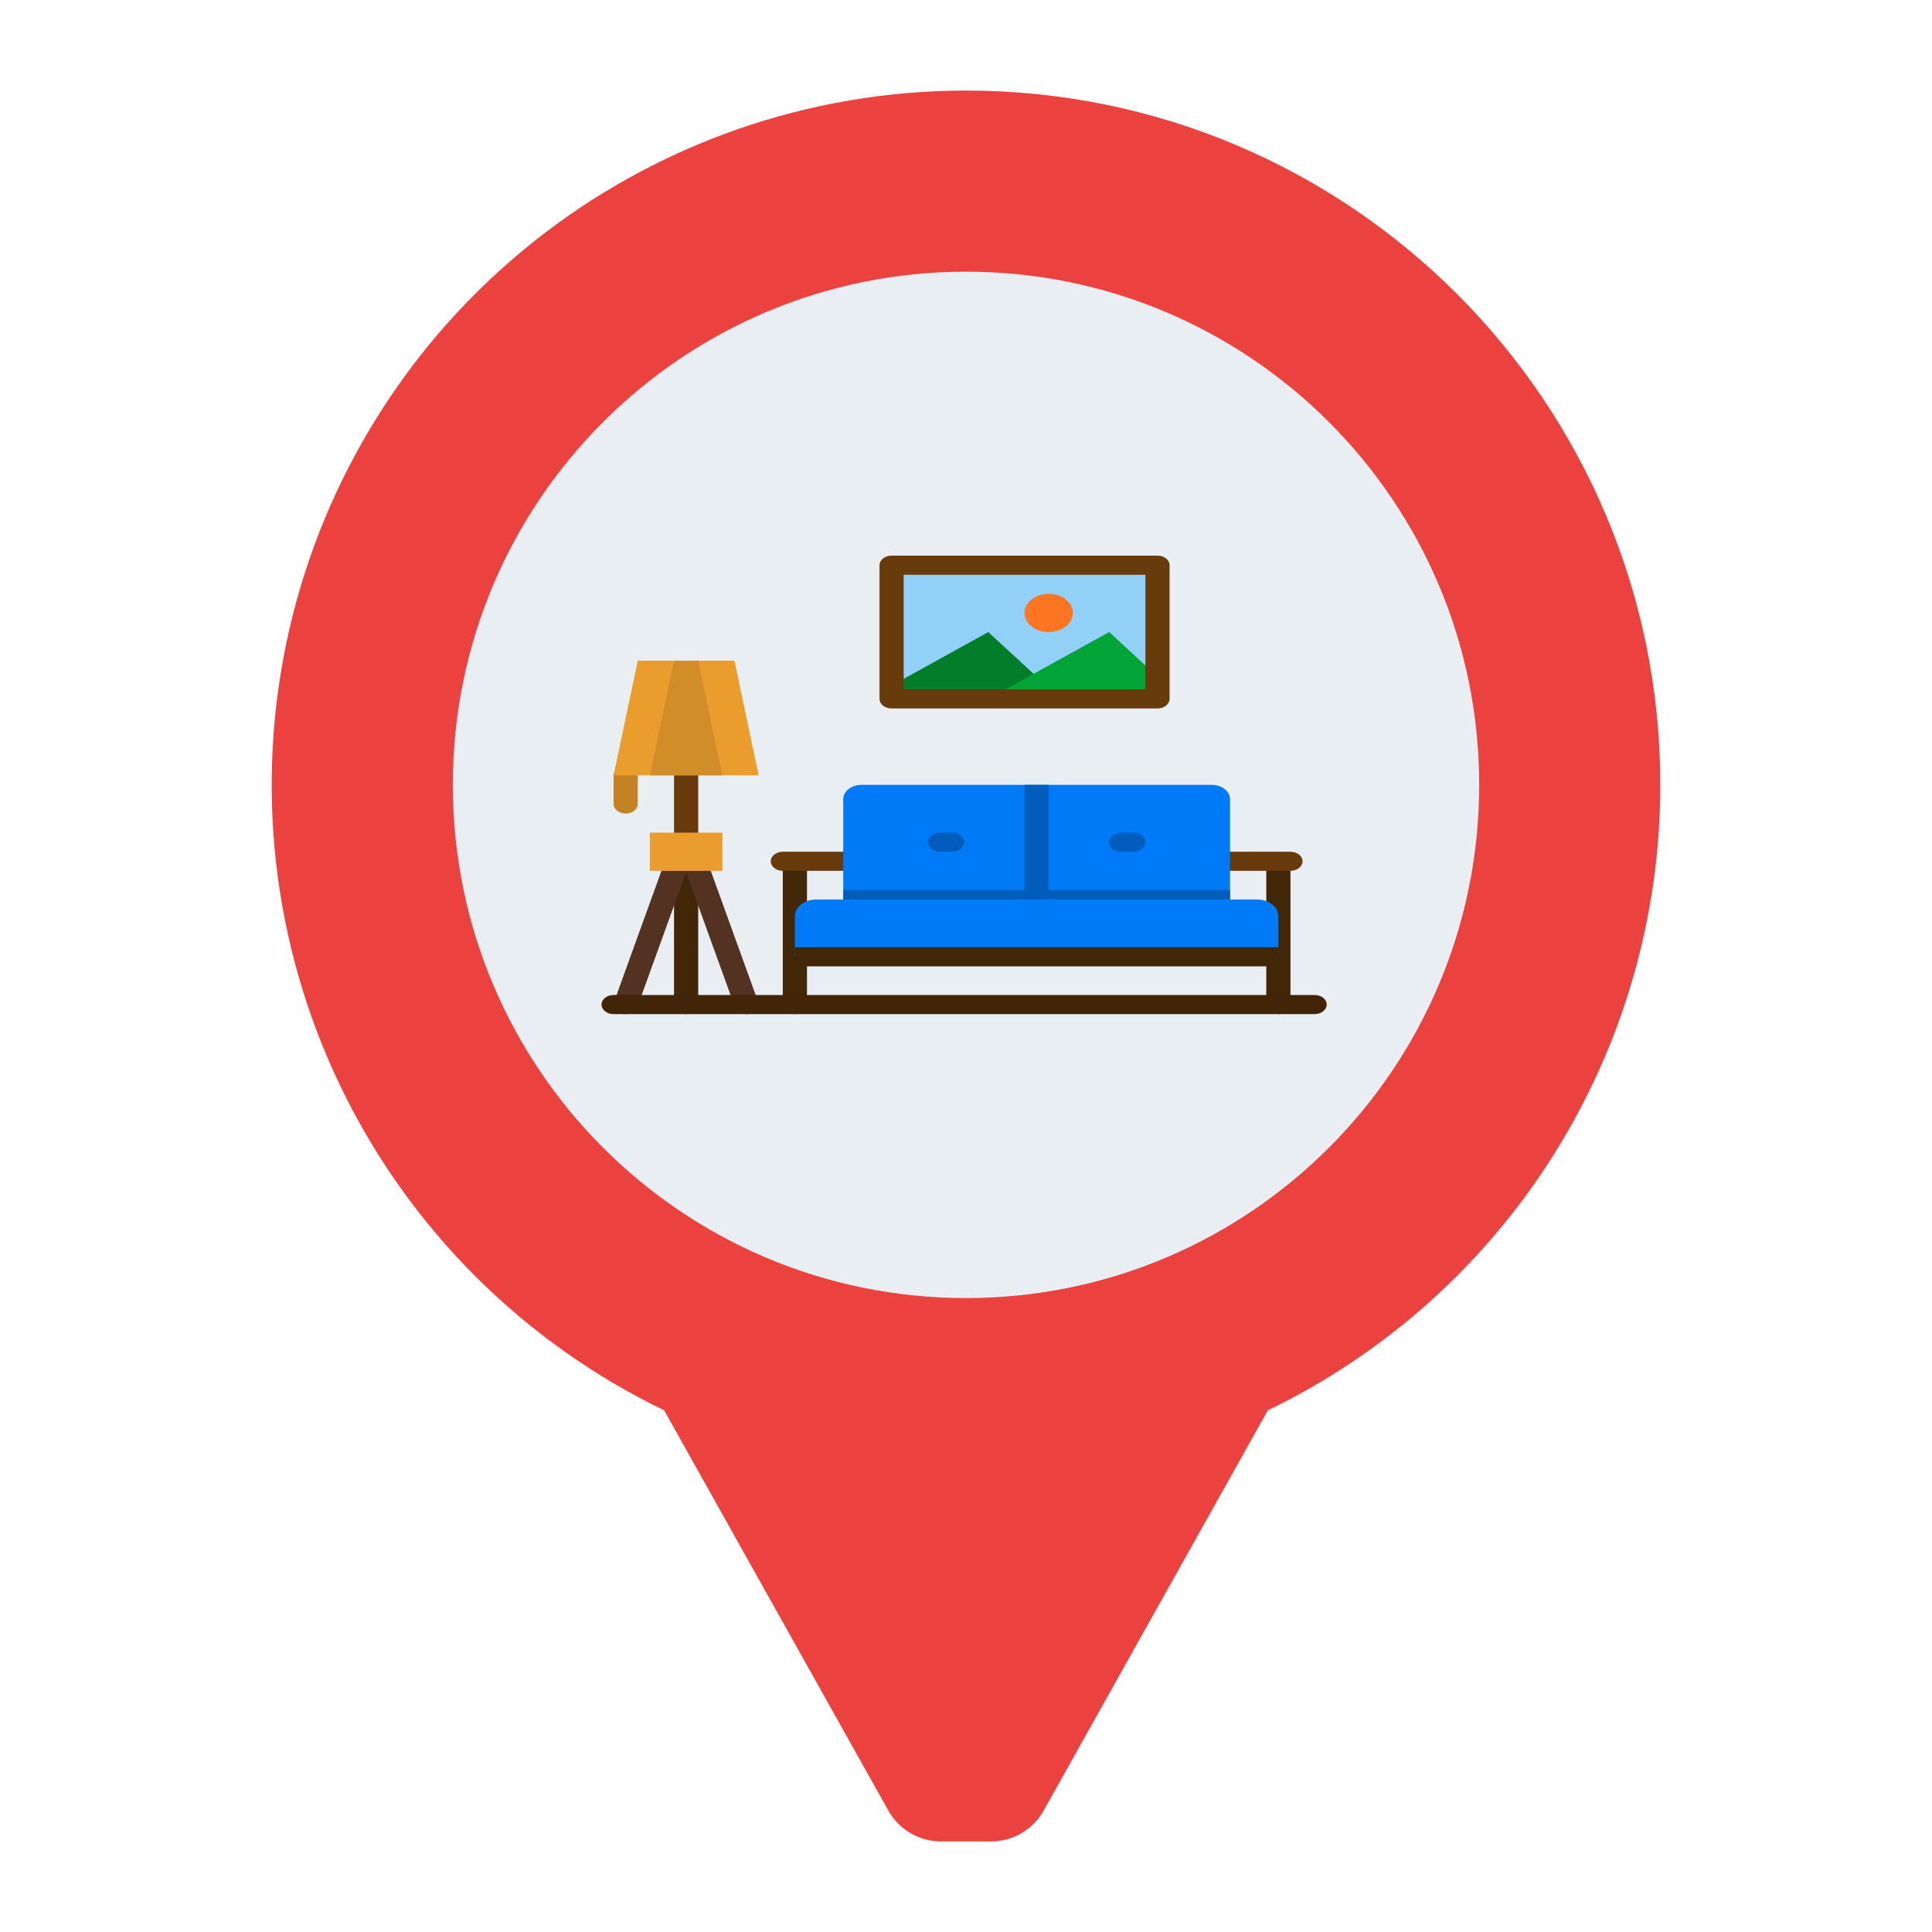 <svg width="512" height="512" viewBox="0 0 512 512" fill="none" xmlns="http://www.w3.org/2000/svg">
<path d="M440 208C440 106.38 357.621 24 256 24C214.33 24.006 173.895 38.155 141.312 64.13C108.729 90.106 85.926 126.371 76.634 166.992C67.343 207.614 72.112 250.186 90.163 287.743C108.213 325.301 138.476 355.621 176 373.742L235.418 479.819C236.808 482.3 238.834 484.366 241.287 485.804C243.741 487.242 246.533 488 249.377 488H262.623C265.467 488 268.259 487.242 270.713 485.804C273.166 484.366 275.192 482.3 276.582 479.819L336 373.742C367.168 358.693 393.46 335.158 411.856 305.84C430.252 276.523 440.007 242.611 440 208Z" fill="#EB423F"/>
<path d="M256 344C331.111 344 392 283.111 392 208C392 132.889 331.111 72 256 72C180.889 72 120 132.889 120 208C120 283.111 180.889 344 256 344Z" fill="#E9EEF2"/>
<path d="M236.281 149.781H306.75V185.219H236.281V149.781Z" fill="#92D1F7"/>
<path d="M306.75 179.311V185.219H236.281V181.675L261.906 167.5L273.918 178.574L293.938 167.5L306.75 179.311Z" fill="#92D1F7"/>
<path d="M210.656 268.75C209.807 268.75 208.992 268.483 208.391 268.009C207.791 267.534 207.453 266.89 207.453 266.219V228.25C207.453 226.852 208.887 228.25 210.656 228.25C212.425 228.25 213.859 226.852 213.859 228.25V266.219C213.859 266.89 213.522 267.534 212.921 268.009C212.321 268.483 211.506 268.75 210.656 268.75Z" fill="#422608"/>
<path d="M338.781 268.75C337.932 268.75 337.117 268.483 336.516 268.009C335.916 267.534 335.578 266.89 335.578 266.219V228.25C335.578 226.852 337.012 228.25 338.781 228.25C340.55 228.25 341.984 226.852 341.984 228.25V266.219C341.984 266.89 341.647 267.534 341.046 268.009C340.446 268.483 339.631 268.75 338.781 268.75Z" fill="#422608"/>
<path d="M223.469 230.781H207.453C206.604 230.781 205.789 230.515 205.188 230.04C204.587 229.565 204.25 228.921 204.25 228.25C204.25 227.579 204.587 226.935 205.188 226.46C205.789 225.985 206.604 225.719 207.453 225.719H223.469C224.318 225.719 225.133 225.985 225.734 226.46C226.334 226.935 226.672 227.579 226.672 228.25C226.672 228.921 226.334 229.565 225.734 230.04C225.133 230.515 224.318 230.781 223.469 230.781Z" fill="#683B0D"/>
<path d="M341.984 230.781H325.969C325.119 230.781 324.304 230.515 323.704 230.04C323.103 229.565 322.766 228.921 322.766 228.25C322.766 227.579 323.103 226.935 323.704 226.46C324.304 225.985 325.119 225.719 325.969 225.719H341.984C342.834 225.719 343.649 225.985 344.249 226.46C344.85 226.935 345.188 227.579 345.188 228.25C345.188 228.921 344.85 229.565 344.249 230.04C343.649 230.515 342.834 230.781 341.984 230.781Z" fill="#683B0D"/>
<path d="M181.828 268.75C180.979 268.75 180.164 268.483 179.563 268.009C178.962 267.534 178.625 266.89 178.625 266.219V230.781C178.625 230.11 178.962 229.466 179.563 228.991C180.164 228.517 180.979 228.25 181.828 228.25C182.678 228.25 183.492 228.517 184.093 228.991C184.694 229.466 185.031 230.11 185.031 230.781V266.219C185.031 266.89 184.694 267.534 184.093 268.009C183.492 268.483 182.678 268.75 181.828 268.75Z" fill="#422608"/>
<path d="M181.828 223.188C180.979 223.188 180.164 222.921 179.563 222.446C178.962 221.971 178.625 221.328 178.625 220.656V205.469C178.625 204.797 178.962 204.154 179.563 203.679C180.164 203.204 180.979 202.938 181.828 202.938C182.678 202.938 183.492 203.204 184.093 203.679C184.694 204.154 185.031 204.797 185.031 205.469V220.656C185.031 221.328 184.694 221.971 184.093 222.446C183.492 222.921 182.678 223.188 181.828 223.188Z" fill="#683B0D"/>
<path d="M165.813 268.75C165.317 268.75 164.827 268.659 164.383 268.484C163.94 268.31 163.553 268.056 163.254 267.743C162.955 267.43 162.752 267.067 162.661 266.682C162.57 266.296 162.594 265.9 162.73 265.523L175.542 230.085C175.658 229.766 175.852 229.467 176.114 229.207C176.375 228.946 176.699 228.729 177.067 228.568C177.435 228.407 177.839 228.304 178.257 228.266C178.675 228.228 179.098 228.256 179.503 228.347C179.907 228.439 180.285 228.592 180.614 228.799C180.944 229.006 181.218 229.262 181.422 229.553C181.627 229.843 181.756 230.163 181.804 230.493C181.852 230.823 181.817 231.158 181.702 231.477L168.889 266.915C168.698 267.443 168.294 267.908 167.739 268.239C167.184 268.57 166.508 268.749 165.813 268.75Z" fill="#533222"/>
<path d="M197.844 268.75C197.148 268.75 196.471 268.571 195.916 268.239C195.361 267.908 194.957 267.443 194.766 266.915L181.953 231.477C181.719 230.832 181.82 230.139 182.232 229.553C182.645 228.966 183.335 228.532 184.152 228.347C184.969 228.163 185.845 228.242 186.588 228.568C187.331 228.894 187.879 229.44 188.113 230.085L200.925 265.523C201.061 265.899 201.084 266.296 200.993 266.681C200.902 267.066 200.7 267.43 200.401 267.742C200.102 268.055 199.716 268.309 199.272 268.484C198.829 268.659 198.34 268.75 197.844 268.75Z" fill="#533222"/>
<path d="M165.812 215.594C164.963 215.594 164.148 215.327 163.548 214.852C162.947 214.378 162.609 213.734 162.609 213.062V205.469C162.609 204.797 162.947 204.154 163.548 203.679C164.148 203.204 164.963 202.938 165.812 202.938C166.662 202.938 167.477 203.204 168.077 203.679C168.678 204.154 169.016 204.797 169.016 205.469V213.062C169.016 213.734 168.678 214.378 168.077 214.852C167.477 215.327 166.662 215.594 165.812 215.594Z" fill="#C38325"/>
<path d="M201.047 205.469H162.609L169.016 175.094H194.641L201.047 205.469Z" fill="#EA9D2D"/>
<path d="M172.219 220.656H191.438V230.781H172.219V220.656Z" fill="#EA9D2D"/>
<path d="M191.438 205.469L185.031 175.094H178.625L172.219 205.469H191.438Z" fill="#D18D28"/>
<path d="M216.262 238.375H333.176C334.662 238.375 336.088 238.842 337.139 239.672C338.191 240.503 338.781 241.63 338.781 242.805V253.562H210.656V242.805C210.656 241.63 211.247 240.503 212.298 239.672C213.349 238.842 214.775 238.375 216.262 238.375Z" fill="#007AF6"/>
<path d="M228.273 208H321.164C322.438 208 323.66 208.4 324.561 209.112C325.463 209.824 325.969 210.79 325.969 211.797V238.375H223.469V211.797C223.469 210.79 223.975 209.824 224.876 209.112C225.777 208.4 226.999 208 228.273 208Z" fill="#007AF6"/>
<path d="M252.297 225.719H249.094C248.244 225.719 247.429 225.452 246.829 224.977C246.228 224.503 245.891 223.859 245.891 223.188C245.891 222.516 246.228 221.872 246.829 221.398C247.429 220.923 248.244 220.656 249.094 220.656H252.297C253.146 220.656 253.961 220.923 254.562 221.398C255.163 221.872 255.5 222.516 255.5 223.188C255.5 223.859 255.163 224.503 254.562 224.977C253.961 225.452 253.146 225.719 252.297 225.719Z" fill="#005DBB"/>
<path d="M300.344 225.719H297.141C296.291 225.719 295.476 225.452 294.876 224.977C294.275 224.503 293.938 223.859 293.938 223.188C293.938 222.516 294.275 221.872 294.876 221.398C295.476 220.923 296.291 220.656 297.141 220.656H300.344C301.193 220.656 302.008 220.923 302.609 221.398C303.209 221.872 303.547 222.516 303.547 223.188C303.547 223.859 303.209 224.503 302.609 224.977C302.008 225.452 301.193 225.719 300.344 225.719Z" fill="#005DBB"/>
<path d="M271.516 208H277.922V238.375H271.516V208Z" fill="#005DBB"/>
<path d="M348.391 268.75H162.609C161.76 268.75 160.945 268.483 160.344 268.009C159.744 267.534 159.406 266.89 159.406 266.219C159.406 265.547 159.744 264.904 160.344 264.429C160.945 263.954 161.76 263.688 162.609 263.688H348.391C349.24 263.688 350.055 263.954 350.656 264.429C351.256 264.904 351.594 265.547 351.594 266.219C351.594 266.89 351.256 267.534 350.656 268.009C350.055 268.483 349.24 268.75 348.391 268.75Z" fill="#422509"/>
<path d="M281.125 185.219H236.281V181.675L261.906 167.5L281.125 185.219Z" fill="#027E2A"/>
<path d="M306.75 179.311V185.219H261.906L293.938 167.5L306.75 179.311Z" fill="#02A437"/>
<path d="M277.922 167.5C281.46 167.5 284.328 165.233 284.328 162.438C284.328 159.642 281.46 157.375 277.922 157.375C274.384 157.375 271.516 159.642 271.516 162.438C271.516 165.233 274.384 167.5 277.922 167.5Z" fill="#FD7422"/>
<path d="M223.469 235.844H325.969V238.375H223.469V235.844Z" fill="#005DBB"/>
<path d="M210.656 251.031H338.781V256.094H210.656V251.031Z" fill="#422608"/>
<path d="M306.75 187.75H236.281C235.432 187.75 234.617 187.483 234.016 187.009C233.416 186.534 233.078 185.89 233.078 185.219V149.781C233.078 149.11 233.416 148.466 234.016 147.991C234.617 147.517 235.432 147.25 236.281 147.25H306.75C307.6 147.25 308.414 147.517 309.015 147.991C309.616 148.466 309.953 149.11 309.953 149.781V185.219C309.953 185.89 309.616 186.534 309.015 187.009C308.414 187.483 307.6 187.75 306.75 187.75ZM239.484 182.688H303.547V152.312H239.484V182.688Z" fill="#683B0D"/>
</svg>
